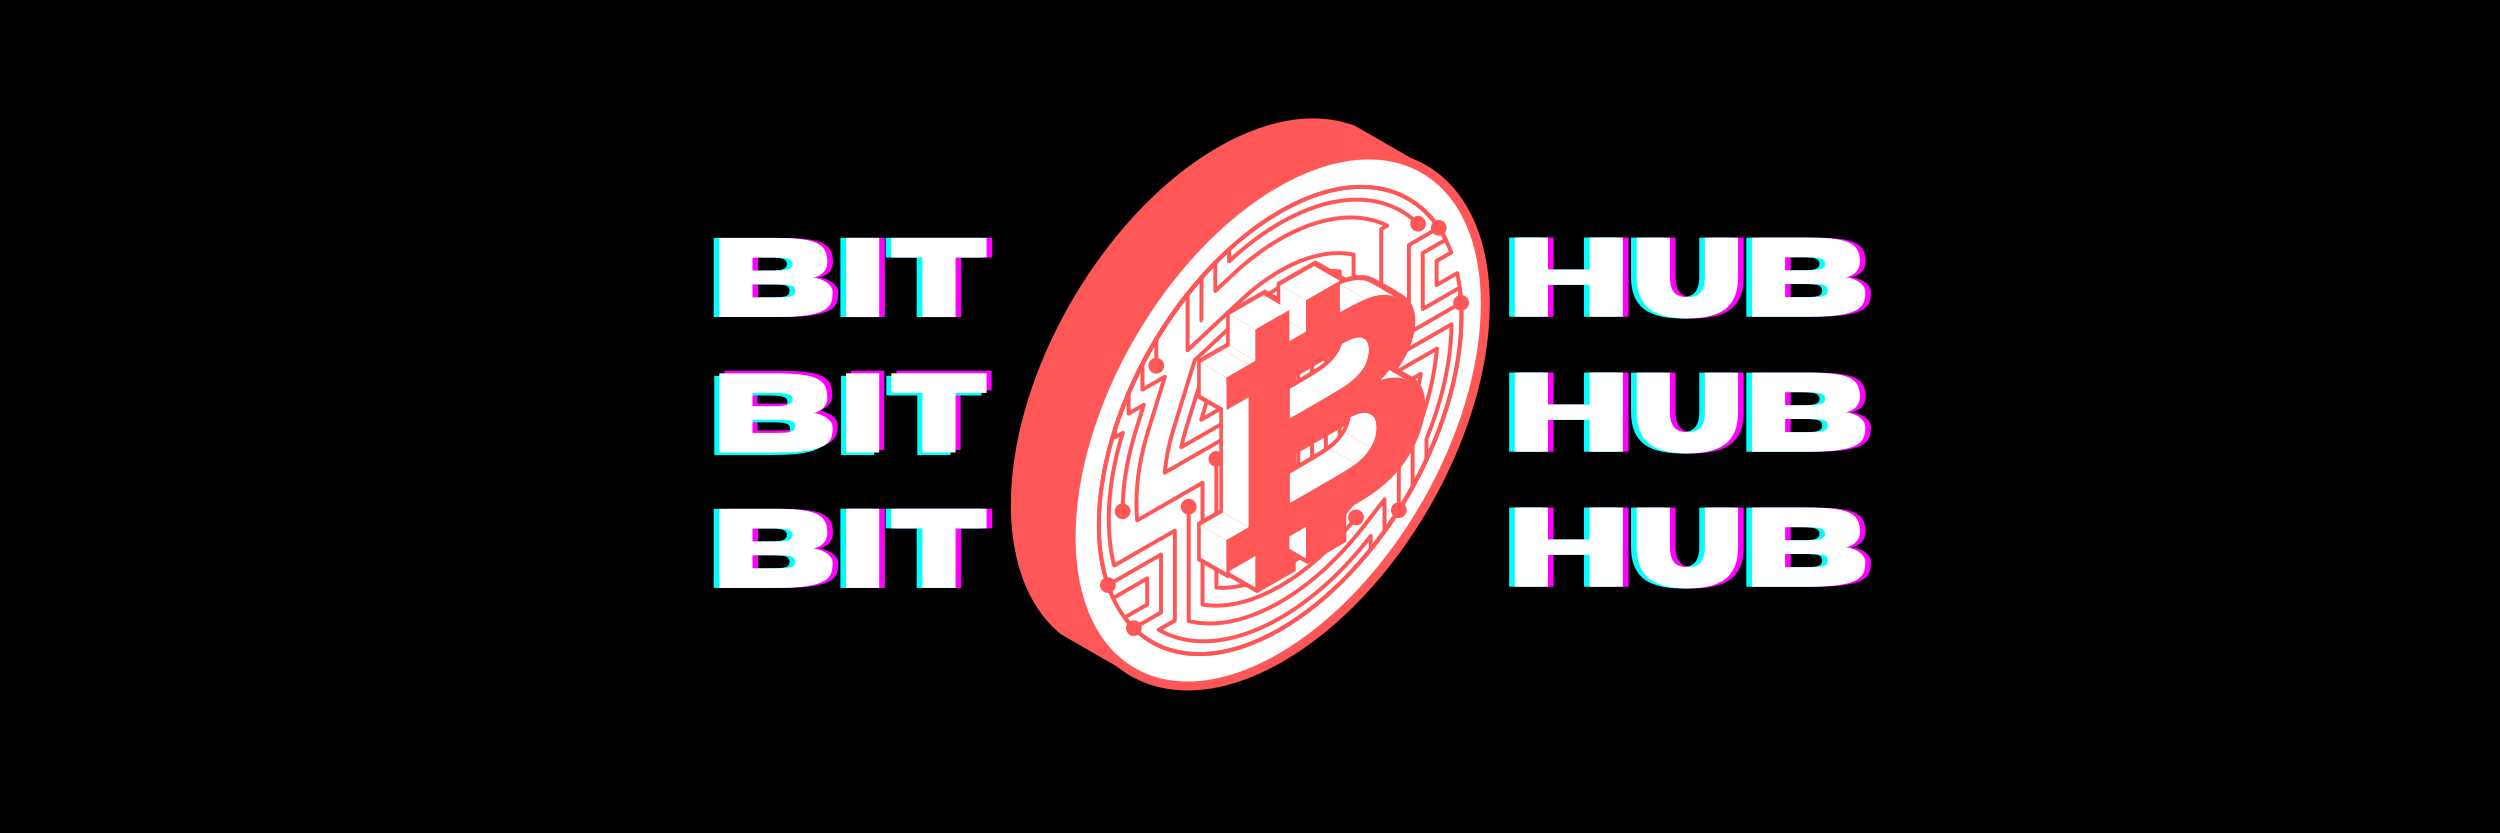 <?xml version="1.0" encoding="UTF-8"?>
<svg xmlns="http://www.w3.org/2000/svg" xmlns:xlink="http://www.w3.org/1999/xlink" width="450pt" height="150pt" viewBox="0 0 450 150" version="1.2">
<defs>
<g>
<symbol overflow="visible" id="glyph0-0">
<path style="stroke:none;" d=""/>
</symbol>
<symbol overflow="visible" id="glyph0-1">
<path style="stroke:none;" d="M 21.047 0 L 15.062 0 L 15.062 -5.75 L 7.562 -5.75 L 7.562 0 L 1.594 0 L 1.594 -14.25 L 7.562 -14.25 L 7.562 -8.484 L 15.062 -8.484 L 15.062 -14.25 L 21.047 -14.25 Z M 21.047 0 "/>
</symbol>
<symbol overflow="visible" id="glyph0-2">
<path style="stroke:none;" d="M 10.016 0.312 C 6.535 0.312 4.094 -0.41 2.688 -1.859 C 1.488 -3.066 0.891 -4.816 0.891 -7.109 L 0.891 -14.234 L 6.875 -14.234 L 6.875 -7.109 C 6.875 -6.117 7.039 -5.332 7.375 -4.75 C 7.852 -3.926 8.734 -3.516 10.016 -3.516 C 11.305 -3.516 12.191 -3.926 12.672 -4.75 C 13.004 -5.344 13.172 -6.129 13.172 -7.109 L 13.172 -14.234 L 19.141 -14.234 L 19.141 -7.031 C 19.141 -4.789 18.551 -3.066 17.375 -1.859 C 15.945 -0.41 13.492 0.312 10.016 0.312 Z M 10.016 0.312 "/>
</symbol>
<symbol overflow="visible" id="glyph0-3">
<path style="stroke:none;" d="M 11.797 0 L 1.594 0 L 1.594 -14.234 L 12.016 -14.234 C 13.867 -14.234 15.395 -14.148 16.594 -13.984 C 17.789 -13.816 18.711 -13.551 19.359 -13.188 C 20.016 -12.82 20.457 -12.363 20.688 -11.812 C 20.914 -11.258 21.031 -10.594 21.031 -9.812 C 21.008 -9.207 20.844 -8.703 20.531 -8.297 C 20.219 -7.898 19.848 -7.602 19.422 -7.406 C 19.004 -7.207 18.641 -7.109 18.328 -7.109 C 18.641 -7.109 19.004 -7.047 19.422 -6.922 C 19.836 -6.805 20.238 -6.633 20.625 -6.406 C 21.02 -6.176 21.348 -5.895 21.609 -5.562 C 21.867 -5.227 22 -4.848 22 -4.422 C 22 -3.867 21.938 -3.359 21.812 -2.891 C 21.688 -2.43 21.426 -2.02 21.031 -1.656 C 20.645 -1.301 20.07 -1 19.312 -0.75 C 18.562 -0.508 17.578 -0.32 16.359 -0.188 C 15.141 -0.062 13.617 0 11.797 0 Z M 11.469 -8.344 C 12.344 -8.344 13.02 -8.383 13.5 -8.469 C 13.977 -8.551 14.305 -8.68 14.484 -8.859 C 14.672 -9.035 14.766 -9.258 14.766 -9.531 C 14.766 -9.812 14.672 -10.035 14.484 -10.203 C 14.305 -10.379 13.977 -10.508 13.5 -10.594 C 13.02 -10.676 12.344 -10.719 11.469 -10.719 L 7.562 -10.719 L 7.562 -8.344 Z M 11.469 -3.516 C 12.352 -3.516 13.07 -3.535 13.625 -3.578 C 14.188 -3.629 14.598 -3.738 14.859 -3.906 C 15.117 -4.07 15.25 -4.336 15.25 -4.703 C 15.25 -5.078 15.117 -5.348 14.859 -5.516 C 14.598 -5.68 14.188 -5.785 13.625 -5.828 C 13.07 -5.867 12.352 -5.891 11.469 -5.891 L 7.562 -5.891 L 7.562 -3.516 Z M 11.469 -3.516 "/>
</symbol>
<symbol overflow="visible" id="glyph1-0">
<path style="stroke:none;" d=""/>
</symbol>
<symbol overflow="visible" id="glyph1-1">
<path style="stroke:none;" d="M 11.797 0 L 1.594 0 L 1.594 -14.234 L 12.016 -14.234 C 13.867 -14.234 15.395 -14.148 16.594 -13.984 C 17.789 -13.816 18.711 -13.551 19.359 -13.188 C 20.016 -12.82 20.457 -12.363 20.688 -11.812 C 20.914 -11.258 21.031 -10.594 21.031 -9.812 C 21.008 -9.207 20.844 -8.703 20.531 -8.297 C 20.219 -7.898 19.848 -7.602 19.422 -7.406 C 19.004 -7.207 18.641 -7.109 18.328 -7.109 C 18.641 -7.109 19.004 -7.047 19.422 -6.922 C 19.836 -6.805 20.238 -6.633 20.625 -6.406 C 21.02 -6.176 21.348 -5.895 21.609 -5.562 C 21.867 -5.227 22 -4.848 22 -4.422 C 22 -3.867 21.938 -3.359 21.812 -2.891 C 21.688 -2.43 21.426 -2.02 21.031 -1.656 C 20.645 -1.301 20.07 -1 19.312 -0.75 C 18.562 -0.508 17.578 -0.32 16.359 -0.188 C 15.141 -0.062 13.617 0 11.797 0 Z M 11.469 -8.344 C 12.344 -8.344 13.02 -8.383 13.5 -8.469 C 13.977 -8.551 14.305 -8.68 14.484 -8.859 C 14.672 -9.035 14.766 -9.258 14.766 -9.531 C 14.766 -9.812 14.672 -10.035 14.484 -10.203 C 14.305 -10.379 13.977 -10.508 13.5 -10.594 C 13.02 -10.676 12.344 -10.719 11.469 -10.719 L 7.562 -10.719 L 7.562 -8.344 Z M 11.469 -3.516 C 12.352 -3.516 13.07 -3.535 13.625 -3.578 C 14.188 -3.629 14.598 -3.738 14.859 -3.906 C 15.117 -4.07 15.25 -4.336 15.25 -4.703 C 15.25 -5.078 15.117 -5.348 14.859 -5.516 C 14.598 -5.68 14.188 -5.785 13.625 -5.828 C 13.07 -5.867 12.352 -5.891 11.469 -5.891 L 7.562 -5.891 L 7.562 -3.516 Z M 11.469 -3.516 "/>
</symbol>
<symbol overflow="visible" id="glyph1-2">
<path style="stroke:none;" d="M 7.562 0 L 1.594 0 L 1.594 -14.25 L 7.562 -14.25 Z M 7.562 0 "/>
</symbol>
<symbol overflow="visible" id="glyph1-3">
<path style="stroke:none;" d="M 12.156 0 L 6.172 0 L 6.172 -10.719 L 0.594 -10.719 L 0.594 -14.25 L 17.734 -14.25 L 17.734 -10.719 L 12.156 -10.719 Z M 12.156 0 "/>
</symbol>
</g>
<clipPath id="clip1">
  <path d="M 181.926 21 L 268.176 21 L 268.176 125 L 181.926 125 Z M 181.926 21 "/>
</clipPath>
</defs>
<g id="surface1">
<rect x="0" y="0" width="450" height="150" style="fill:rgb(100%,100%,100%);fill-opacity:1;stroke:none;"/>
<rect x="0" y="0" width="450" height="150" style="fill:rgb(100%,100%,100%);fill-opacity:1;stroke:none;"/>
<rect x="0" y="0" width="450" height="150" style="fill:rgb(0%,0%,0%);fill-opacity:1;stroke:none;"/>
<g clip-path="url(#clip1)" clip-rule="nonzero">
<path style=" stroke:none;fill-rule:evenodd;fill:rgb(100%,34.119%,34.119%);fill-opacity:1;" d="M 200.996 119.945 L 190.945 114.156 L 189.715 113.062 L 189.691 113.039 C 183.855 107.41 181.957 98.746 181.957 90.914 C 181.949 68.922 196.059 43.41 213.516 30.289 C 216.602 27.969 219.961 25.91 223.492 24.332 C 228.852 21.938 234.906 20.559 240.754 21.742 C 241.258 21.844 241.773 21.988 242.266 22.125 C 242.785 22.27 243.41 22.434 243.898 22.652 L 243.977 22.688 L 253.953 28.434 C 262.594 31.727 268.16 40.953 268.16 54.684 C 268.16 78.465 251.527 107.207 230.883 119.102 C 218.969 125.965 208.172 125.766 200.996 119.945 "/>
</g>
<path style=" stroke:none;fill-rule:evenodd;fill:rgb(100%,34.119%,34.119%);fill-opacity:1;" d="M 253.273 29.906 L 243.238 24.125 C 242.77 23.914 240.984 23.434 240.434 23.324 C 231.352 21.484 221.551 26.266 214.488 31.578 C 197.414 44.406 183.566 69.453 183.57 90.914 C 183.574 98.281 185.312 106.574 190.816 111.879 L 191.898 112.844 L 201.934 118.625 C 201.164 117.941 200.527 117.383 199.832 116.602 C 193.699 109.676 192.949 98.816 194.027 90.055 C 196.629 68.891 211.445 44.398 230.078 33.672 C 236.469 29.992 244.543 27.348 251.898 29.453 L 253.273 29.906 "/>
<path style=" stroke:none;fill-rule:evenodd;fill:rgb(100%,100%,100%);fill-opacity:1;" d="M 193.605 96.695 C 193.605 119.902 209.934 129.309 230.074 117.703 C 250.219 106.102 266.547 77.887 266.547 54.68 C 266.547 31.477 250.219 22.07 230.078 33.672 C 209.934 45.277 193.605 73.492 193.605 96.695 "/>
<path style=" stroke:none;fill-rule:evenodd;fill:rgb(100%,100%,100%);fill-opacity:1;" d="M 197.438 94.492 C 197.434 115.258 212.047 123.676 230.074 113.293 C 248.102 102.906 262.715 77.656 262.715 56.887 C 262.715 36.121 248.105 27.699 230.078 38.086 C 212.051 48.469 197.438 73.723 197.438 94.492 "/>
<path style=" stroke:none;fill-rule:evenodd;fill:rgb(100%,100%,100%);fill-opacity:1;" d="M 260.867 45.449 L 258.234 46.965 L 258.234 51.312 L 261.945 49.176 C 262.449 51.512 262.715 54.086 262.715 56.887 C 262.715 77.656 248.102 102.906 230.074 113.293 C 212.047 123.676 197.434 115.258 197.438 94.492 C 197.438 73.723 212.051 48.469 230.078 38.086 C 244.297 29.895 256.395 33.406 260.867 45.449 "/>
<path style=" stroke:none;fill-rule:evenodd;fill:rgb(100%,100%,100%);fill-opacity:1;" d="M 259.871 43.152 L 255.742 45.531 L 255.742 55.617 L 262.395 51.785 C 262.605 53.391 262.715 55.094 262.715 56.887 C 262.715 77.656 248.102 102.906 230.074 113.293 C 218.188 120.141 207.785 118.809 202.078 111.156 L 206.137 108.82 L 206.137 104.117 L 200.004 107.652 C 198.348 104.105 197.438 99.684 197.438 94.492 C 197.438 73.723 212.051 48.469 230.078 38.086 C 243.352 30.441 254.77 32.988 259.871 43.152 "/>
<path style=" stroke:none;fill-rule:evenodd;fill:rgb(100%,100%,100%);fill-opacity:1;" d="M 209.305 85.078 L 221.082 78.293 L 221.082 102.602 C 223.859 102.531 226.918 101.574 230.074 99.758 C 233.988 97.504 237.777 94.082 241.102 89.785 L 246.449 82.863 L 246.449 81.551 L 247.914 77.949 C 248.02 77.688 248.125 77.426 248.227 77.164 L 240.801 81.441 L 240.801 48.852 C 237.609 48.488 233.922 49.406 230.078 51.621 C 227.965 52.84 225.867 54.406 223.852 56.289 L 214.703 64.844 L 210.891 77.203 C 210.055 79.91 209.523 82.559 209.305 85.078 "/>
<path style=" stroke:none;fill-rule:evenodd;fill:rgb(100%,100%,100%);fill-opacity:1;" d="M 212.289 80.492 L 223.574 73.992 L 223.574 99.273 C 225.625 98.984 227.82 98.188 230.074 96.887 C 233.523 94.902 236.855 91.895 239.781 88.109 L 243.957 82.707 L 243.957 82.492 L 238.309 85.746 L 238.309 51.98 C 235.793 51.98 232.988 52.812 230.078 54.492 C 228.215 55.562 226.371 56.941 224.594 58.602 L 216.535 66.137 L 213.176 77.027 C 212.812 78.195 212.52 79.355 212.289 80.492 "/>
<path style=" stroke:none;fill-rule:evenodd;fill:rgb(100%,100%,100%);fill-opacity:1;" d="M 215.855 75.566 L 226.062 69.688 L 226.062 95.742 C 227.359 95.383 228.703 94.809 230.074 94.02 C 232.059 92.875 233.996 91.344 235.82 89.48 L 235.82 55.281 C 234.016 55.516 232.074 56.207 230.078 57.359 C 228.465 58.289 226.871 59.48 225.332 60.918 L 218.367 67.43 L 215.855 75.566 "/>
<path style=" stroke:none;fill-rule:evenodd;fill:rgb(100%,100%,100%);fill-opacity:1;" d="M 219.648 70.512 L 228.555 65.383 L 228.555 91.926 C 229.055 91.703 229.562 91.441 230.074 91.148 C 231.184 90.512 232.273 89.73 233.328 88.82 L 233.328 58.812 C 232.277 59.117 231.188 59.59 230.078 60.23 C 228.719 61.012 227.371 62.016 226.074 63.23 L 220.199 68.719 L 219.648 70.512 "/>
<path style=" stroke:none;fill-rule:evenodd;fill:rgb(100%,34.119%,34.119%);fill-opacity:1;" d="M 261.371 45.766 L 258.941 47.168 L 258.941 50.699 L 262.121 48.867 C 262.289 48.773 262.508 48.828 262.602 49 C 262.621 49.031 262.637 49.066 262.645 49.102 C 262.898 50.289 263.098 51.539 263.227 52.855 C 263.359 54.148 263.422 55.492 263.422 56.887 C 263.422 67.332 259.75 78.902 253.816 89.16 C 247.879 99.414 239.676 108.371 230.605 113.598 C 225.309 116.645 220.297 118.09 215.852 118.09 C 212.625 118.09 209.699 117.332 207.172 115.879 C 204.645 114.422 202.523 112.27 200.91 109.484 C 198.688 105.641 197.438 100.59 197.438 94.488 C 197.438 84.043 201.105 72.473 207.043 62.215 C 212.98 51.957 221.184 43.004 230.254 37.777 C 232.246 36.629 234.203 35.707 236.098 35.008 C 241.312 33.078 246.113 32.805 250.188 34.004 C 254.277 35.211 257.633 37.898 259.945 41.891 C 260.555 42.945 261.094 44.094 261.551 45.324 C 261.613 45.5 261.535 45.688 261.371 45.766 Z M 258.41 46.656 L 260.781 45.293 C 260.359 44.199 259.875 43.184 259.332 42.242 C 257.117 38.414 253.902 35.836 249.988 34.684 C 246.059 33.523 241.41 33.797 236.344 35.672 C 234.48 36.359 232.566 37.262 230.609 38.391 L 230.605 38.391 C 221.648 43.551 213.535 52.41 207.656 62.57 C 201.777 72.727 198.145 84.168 198.145 94.488 C 198.141 100.461 199.359 105.395 201.523 109.133 C 203.07 111.809 205.105 113.871 207.527 115.266 C 209.945 116.66 212.754 117.387 215.852 117.387 C 220.176 117.387 225.07 115.973 230.254 112.984 C 239.211 107.824 247.324 98.961 253.203 88.805 C 259.082 78.648 262.715 67.207 262.715 56.887 C 262.715 55.504 262.648 54.18 262.523 52.922 C 262.414 51.816 262.254 50.746 262.051 49.723 L 258.793 51.598 C 258.734 51.641 258.664 51.664 258.586 51.664 C 258.391 51.664 258.234 51.508 258.234 51.312 L 258.234 46.965 C 258.234 46.84 258.297 46.723 258.41 46.656 "/>
<path style=" stroke:none;fill-rule:evenodd;fill:rgb(100%,34.119%,34.119%);fill-opacity:1;" d="M 260.395 43.461 L 256.453 45.73 L 256.453 55.004 L 262.57 51.48 C 262.738 51.383 262.957 51.438 263.055 51.609 C 263.078 51.652 263.094 51.703 263.102 51.754 C 263.207 52.574 263.289 53.41 263.344 54.266 C 263.395 55.109 263.422 55.98 263.422 56.887 C 263.422 67.332 259.75 78.902 253.816 89.16 C 247.879 99.414 239.676 108.371 230.605 113.594 L 230.605 113.598 C 224.703 116.996 219.156 118.402 214.344 118.035 C 209.328 117.652 205.117 115.344 202.148 111.367 C 202.031 111.207 202.066 110.988 202.223 110.871 C 202.238 110.859 202.254 110.848 202.273 110.84 L 206.137 108.613 L 206.137 104.727 L 200.531 107.957 C 200.363 108.055 200.148 107.996 200.047 107.828 L 200.035 107.801 C 199.184 105.977 198.527 103.93 198.086 101.668 C 197.66 99.473 197.438 97.078 197.438 94.488 C 197.438 84.043 201.105 72.473 207.043 62.215 C 212.98 51.957 221.184 43.004 230.254 37.777 C 230.996 37.352 231.734 36.953 232.465 36.59 C 238.465 33.59 244.035 32.691 248.754 33.648 C 253.5 34.609 257.371 37.441 259.945 41.891 L 259.957 41.91 C 260.16 42.262 260.355 42.621 260.543 42.992 C 260.625 43.164 260.562 43.367 260.395 43.461 Z M 255.922 45.223 L 259.758 43.012 C 259.625 42.758 259.488 42.508 259.344 42.262 L 259.332 42.242 C 256.863 37.973 253.152 35.262 248.613 34.34 C 244.047 33.414 238.633 34.297 232.781 37.219 C 232.062 37.578 231.336 37.969 230.605 38.391 C 221.648 43.551 213.535 52.41 207.656 62.57 C 201.777 72.727 198.145 84.168 198.145 94.488 C 198.145 97.027 198.363 99.379 198.785 101.535 C 199.184 103.594 199.77 105.469 200.516 107.152 L 206.316 103.812 C 206.367 103.781 206.426 103.766 206.492 103.766 C 206.688 103.766 206.844 103.922 206.844 104.117 L 206.844 108.816 C 206.844 108.938 206.781 109.059 206.668 109.121 L 202.957 111.258 C 205.785 114.875 209.723 116.973 214.398 117.328 C 219.07 117.688 224.48 116.309 230.25 112.984 L 230.254 112.984 C 239.211 107.824 247.324 98.961 253.203 88.805 C 259.082 78.648 262.715 67.207 262.715 56.887 C 262.715 56.012 262.688 55.152 262.637 54.309 C 262.594 53.641 262.535 52.988 262.461 52.355 L 256.297 55.91 C 256.238 55.945 256.172 55.969 256.098 55.969 C 255.902 55.969 255.742 55.812 255.742 55.613 L 255.742 45.527 C 255.742 45.406 255.809 45.289 255.922 45.223 "/>
<path style=" stroke:none;fill-rule:evenodd;fill:rgb(100%,34.119%,34.119%);fill-opacity:1;" d="M 259.684 42.227 C 260.363 41.832 260.594 40.973 260.203 40.293 C 259.812 39.617 258.945 39.387 258.266 39.773 C 257.695 40.109 257.438 40.773 257.609 41.379 L 253.43 43.789 C 253.324 43.848 253.254 43.961 253.25 44.082 L 253.25 59.918 C 253.25 60.207 253.578 60.367 253.801 60.215 L 261.988 55.5 C 262.43 55.949 263.137 56.062 263.711 55.734 C 264.387 55.336 264.621 54.48 264.23 53.801 C 263.836 53.121 262.973 52.895 262.289 53.281 C 261.719 53.617 261.465 54.277 261.633 54.887 L 253.961 59.305 L 253.961 44.297 L 257.965 41.992 C 258.406 42.441 259.109 42.555 259.684 42.227 Z M 200.133 106.547 C 199.461 106.934 198.578 106.703 198.195 106.027 C 197.801 105.355 198.039 104.48 198.711 104.094 C 199.281 103.766 199.992 103.879 200.438 104.328 L 208.785 99.516 C 209.012 99.363 209.336 99.523 209.336 99.812 L 209.336 110.266 C 209.332 110.387 209.266 110.5 209.16 110.559 L 205.457 112.691 C 205.625 113.301 205.371 113.961 204.801 114.297 C 204.121 114.684 203.254 114.457 202.863 113.777 C 202.473 113.098 202.703 112.238 203.383 111.844 C 203.953 111.516 204.66 111.629 205.102 112.078 L 208.629 110.047 L 208.629 100.426 L 200.789 104.941 C 200.957 105.547 200.703 106.219 200.133 106.547 "/>
<path style=" stroke:none;fill-rule:evenodd;fill:rgb(100%,34.119%,34.119%);fill-opacity:1;" d="M 254.254 41.285 C 254.816 41.832 255.711 41.824 256.262 41.27 C 256.812 40.707 256.801 39.82 256.246 39.27 C 255.758 38.789 255.016 38.734 254.465 39.098 C 251.84 36.941 248.73 35.816 245.258 35.613 C 239.965 35.332 234.777 37.238 230.254 39.836 C 227.156 41.621 224.242 43.816 221.598 46.227 L 221.598 44.891 C 221.598 44.578 221.223 44.422 221 44.629 C 218.488 46.93 216.18 49.406 214.035 52.047 C 209.473 57.676 205.688 63.961 202.824 70.609 C 201.883 72.801 201.047 75.023 200.32 77.297 C 200.301 77.348 200.297 77.395 200.301 77.441 L 200.301 78.746 C 200.301 79.035 200.629 79.195 200.852 79.043 L 201.5 78.668 C 200.094 83.469 199.227 88.449 199.223 93.461 C 199.223 96.285 199.504 99.148 200.207 101.887 C 200.277 102.148 200.562 102.215 200.75 102.094 L 211.117 96.121 L 211.117 111.48 L 208.391 113.055 C 208.285 113.113 208.215 113.227 208.211 113.348 C 208.207 113.488 208.281 113.605 208.387 113.668 C 212.191 115.863 216.496 116.199 220.754 115.383 C 224.242 114.703 227.535 113.301 230.605 111.539 C 236.086 108.383 240.934 103.977 245.008 99.172 C 245.469 98.625 245.922 98.074 246.367 97.516 L 246.367 98.891 C 246.367 99.207 246.75 99.363 246.973 99.145 L 247 99.113 C 251 94.148 254.391 88.656 257.086 82.883 C 257.117 82.82 257.125 82.758 257.117 82.695 L 257.117 79.113 C 259.707 72.73 261.449 65.828 261.625 58.926 C 261.629 58.738 261.633 58.555 261.633 58.371 C 261.633 58.203 261.523 58.062 261.355 58.023 C 261.266 58.004 261.176 58.02 261.102 58.062 L 252.129 63.23 C 251.684 62.781 250.98 62.668 250.406 62.996 C 249.727 63.395 249.496 64.25 249.887 64.93 C 250.281 65.609 251.145 65.836 251.824 65.449 C 252.398 65.113 252.652 64.453 252.484 63.844 L 260.914 58.988 C 260.734 65.797 258.988 72.617 256.438 78.902 C 256.418 78.945 256.41 78.992 256.41 79.043 L 256.41 82.656 C 253.891 88.043 250.75 93.188 247.078 97.875 L 247.078 96.488 C 247.078 96.41 247.051 96.328 246.996 96.262 C 246.852 96.09 246.578 96.094 246.441 96.273 C 242.238 101.707 237.16 106.688 231.289 110.309 C 230.945 110.52 230.602 110.723 230.25 110.926 C 227.508 112.5 224.602 113.777 221.512 114.496 C 217.359 115.457 213.09 115.34 209.289 113.355 L 211.625 112.008 C 211.66 111.992 211.691 111.969 211.723 111.938 C 211.789 111.867 211.828 111.785 211.828 111.688 L 211.828 95.508 C 211.828 95.238 211.535 95.066 211.297 95.203 L 200.781 101.258 C 200.176 98.707 199.93 96.078 199.93 93.461 C 199.938 88.223 200.898 83.023 202.434 78.027 C 202.445 77.996 202.449 77.965 202.453 77.93 C 202.461 77.652 202.164 77.473 201.922 77.609 L 201.012 78.133 L 201.012 77.461 C 202.852 71.73 205.41 66.242 208.531 61.098 C 211.961 55.465 216.074 50.223 220.887 45.703 L 220.887 47.039 C 220.887 47.055 220.891 47.074 220.891 47.094 C 220.938 47.375 221.273 47.488 221.484 47.297 C 224.273 44.695 227.297 42.355 230.609 40.449 C 234.605 38.156 239.102 36.418 243.758 36.297 C 247.586 36.215 251.086 37.254 253.992 39.625 C 253.711 40.164 253.805 40.836 254.254 41.285 "/>
<path style=" stroke:none;fill-rule:evenodd;fill:rgb(100%,34.119%,34.119%);fill-opacity:1;" d="M 215.383 91.203 C 215.383 90.426 214.746 89.789 213.965 89.789 C 213.184 89.789 212.543 90.426 212.543 91.203 C 212.543 91.863 212.996 92.418 213.609 92.574 L 213.609 111.781 C 213.609 111.961 213.73 112.086 213.879 112.125 C 217.961 113.129 222.215 112.383 226.07 110.867 C 227.641 110.254 229.145 109.508 230.605 108.668 C 231.543 108.129 232.457 107.551 233.352 106.938 C 238.082 103.688 242.184 99.551 245.688 95.027 L 248.859 90.926 L 248.859 95.621 C 248.859 95.934 249.242 96.094 249.461 95.875 C 249.477 95.859 249.488 95.844 249.5 95.828 C 251.352 93.258 253.051 90.57 254.586 87.801 C 254.621 87.73 254.637 87.66 254.629 87.594 L 254.629 79.742 L 254.969 78.902 C 257.055 73.773 258.531 68.312 259 62.785 C 259.016 62.629 258.922 62.48 258.777 62.426 C 258.664 62.383 258.551 62.398 258.461 62.453 L 248.98 67.914 L 248.98 41.43 L 249.875 40.914 C 249.977 40.855 250.047 40.742 250.051 40.621 C 250.055 40.469 249.969 40.348 249.852 40.289 C 246.008 38.414 241.754 38.465 237.688 39.547 C 235.074 40.246 232.594 41.359 230.254 42.707 C 227.168 44.477 224.336 46.672 221.738 49.094 L 219.105 51.555 L 219.105 47.293 C 219.105 46.98 218.723 46.82 218.504 47.039 L 218.496 47.043 C 216.137 49.449 213.957 52.027 211.949 54.734 C 208.312 59.66 205.242 64.992 202.82 70.617 C 202.801 70.664 202.793 70.715 202.793 70.766 L 202.793 74.441 C 202.793 74.734 203.121 74.891 203.344 74.738 L 205.281 73.621 L 204.043 77.633 C 202.746 81.855 201.891 86.23 201.738 90.648 C 201.113 90.797 200.648 91.359 200.648 92.023 C 200.648 92.805 201.285 93.441 202.066 93.441 C 202.848 93.441 203.484 92.805 203.484 92.023 C 203.484 91.375 203.043 90.828 202.445 90.66 C 202.602 86.312 203.445 81.996 204.723 77.844 L 206.223 72.977 C 206.234 72.945 206.242 72.91 206.242 72.879 C 206.25 72.598 205.953 72.418 205.711 72.559 L 203.504 73.828 L 203.504 70.832 C 206.598 63.66 210.785 56.895 215.867 50.957 C 216.691 50.004 217.527 49.074 218.395 48.168 L 218.395 52.371 C 218.398 52.391 218.398 52.406 218.402 52.426 C 218.449 52.707 218.781 52.824 218.992 52.629 L 222.227 49.609 C 224.777 47.223 227.578 45.066 230.609 43.316 C 232.707 42.109 234.914 41.102 237.238 40.41 C 241.094 39.27 245.199 39.047 248.922 40.645 L 248.473 40.906 C 248.438 40.922 248.406 40.941 248.375 40.973 C 248.309 41.043 248.27 41.125 248.27 41.227 L 248.27 68.527 C 248.27 68.801 248.562 68.969 248.801 68.832 L 258.23 63.402 C 257.715 68.625 256.281 73.785 254.309 78.637 L 253.949 79.527 C 253.93 79.574 253.918 79.621 253.918 79.672 L 253.918 87.535 C 252.582 89.941 251.137 92.258 249.566 94.508 L 249.566 89.887 C 249.566 89.805 249.539 89.723 249.484 89.66 C 249.34 89.484 249.07 89.488 248.934 89.668 L 245.125 94.598 C 241.234 99.629 236.504 104.254 231.051 107.582 C 230.785 107.742 230.52 107.902 230.25 108.055 C 225.676 110.684 220.152 112.605 214.82 111.605 C 214.652 111.574 214.484 111.539 214.32 111.504 L 214.32 92.574 C 214.93 92.418 215.383 91.863 215.383 91.203 "/>
<path style=" stroke:none;fill-rule:evenodd;fill:rgb(100%,34.119%,34.119%);fill-opacity:1;" d="M 250.363 91.828 C 250.363 92.605 251 93.242 251.781 93.242 C 252.562 93.242 253.203 92.605 253.203 91.828 C 253.203 91.172 252.75 90.613 252.137 90.457 L 252.137 80.367 L 252.844 78.629 C 254.32 74.984 255.441 71.234 256.094 67.355 C 256.145 67.016 255.766 66.84 255.535 67.008 L 247.148 71.84 C 246.703 71.391 246 71.277 245.426 71.605 C 244.746 72 244.516 72.859 244.906 73.539 C 245.301 74.215 246.164 74.445 246.844 74.059 C 247.418 73.723 247.672 73.059 247.5 72.453 L 255.262 67.98 C 254.613 71.539 253.547 75.016 252.188 78.363 L 251.457 80.156 C 251.438 80.199 251.426 80.246 251.426 80.297 L 251.426 90.457 C 250.816 90.613 250.363 91.172 250.363 91.828 Z M 242.965 92.273 C 243.445 91.652 244.332 91.539 244.953 92.016 C 245.574 92.5 245.691 93.375 245.211 94 C 244.805 94.527 244.098 94.688 243.516 94.43 C 239.91 98.879 235.574 102.93 230.617 105.793 L 230.605 105.801 C 226.387 108.227 221.316 109.98 216.395 109.176 C 216.238 109.148 216.098 109.016 216.098 108.828 L 216.098 87.512 L 204.879 93.977 C 204.742 94.055 204.559 94.043 204.434 93.902 C 204.383 93.848 204.355 93.777 204.348 93.703 C 204.246 92.676 204.203 91.625 204.203 90.59 C 204.203 86.137 205.027 81.703 206.332 77.457 L 209.074 68.57 L 205.836 70.434 C 205.609 70.586 205.281 70.43 205.281 70.141 L 205.281 65.547 C 205.277 65.484 205.289 65.414 205.324 65.348 L 205.602 64.82 C 208.473 59.422 211.941 54.316 215.996 49.73 L 216.012 49.711 C 216.234 49.492 216.617 49.652 216.617 49.965 L 216.617 57.707 L 216.262 57.707 L 216.504 57.965 C 216.457 58.008 216.395 58.043 216.328 58.051 C 216.078 58.102 215.891 57.887 215.906 57.676 L 215.906 50.91 C 212.051 55.395 208.727 60.363 205.992 65.598 L 205.992 69.527 L 209.5 67.504 C 209.742 67.367 210.043 67.547 210.031 67.828 C 210.031 67.859 210.023 67.891 210.016 67.922 L 207.008 77.668 C 205.727 81.82 204.914 86.234 204.914 90.59 L 204.914 90.594 C 204.914 91.43 204.945 92.258 205.008 93.086 L 216.277 86.594 C 216.516 86.457 216.809 86.629 216.809 86.902 L 216.809 108.523 C 221.473 109.184 226.262 107.48 230.25 105.188 C 235.133 102.367 239.41 98.371 242.957 93.992 C 242.578 93.492 242.562 92.793 242.965 92.273 "/>
<path style=" stroke:none;fill-rule:evenodd;fill:rgb(100%,34.119%,34.119%);fill-opacity:1;" d="M 220.363 82.598 C 220.363 81.816 219.727 81.18 218.945 81.18 C 218.164 81.18 217.527 81.816 217.527 82.598 C 217.527 83.254 217.98 83.809 218.59 83.969 L 218.59 105.773 C 218.59 105.98 218.758 106.121 218.938 106.129 C 223.023 106.422 227.109 104.941 230.605 102.93 L 230.617 102.926 C 235.465 100.129 239.645 96.078 243.051 91.676 L 249.574 83.238 C 249.621 83.172 249.648 83.098 249.648 83.02 L 249.648 80.992 L 250.719 78.355 C 251.535 76.344 252.23 74.297 252.785 72.195 L 252.801 72.148 C 252.887 71.816 252.508 71.59 252.258 71.766 L 244 76.523 L 244 45.848 C 244 45.664 243.871 45.535 243.719 45.5 C 240.438 44.801 237.039 45.43 233.957 46.645 C 232.672 47.152 231.449 47.758 230.254 48.445 L 230.246 48.445 C 227.699 49.922 225.371 51.711 223.223 53.719 L 214.125 62.223 L 214.125 52.941 C 214.125 52.629 213.742 52.469 213.52 52.691 L 213.492 52.723 C 211.438 55.312 209.555 58.035 207.844 60.863 L 207.832 60.902 L 207.824 60.895 C 207.781 60.969 207.766 61.043 207.773 61.113 L 207.773 64.465 C 207.164 64.621 206.711 65.18 206.711 65.836 C 206.711 66.613 207.348 67.25 208.129 67.25 C 208.91 67.25 209.547 66.613 209.547 65.836 C 209.547 65.18 209.094 64.621 208.484 64.465 L 208.484 61.176 C 209.992 58.684 211.637 56.281 213.414 53.973 L 213.414 63.008 C 213.402 63.223 213.586 63.438 213.84 63.387 C 213.902 63.375 213.965 63.34 214.012 63.297 L 223.707 54.234 C 225.82 52.262 228.102 50.508 230.609 49.059 C 234.363 46.898 238.914 45.316 243.289 46.137 L 243.289 77.137 C 243.289 77.406 243.582 77.578 243.82 77.441 L 251.887 72.797 C 251.379 74.59 250.77 76.363 250.062 78.09 L 248.969 80.781 C 248.949 80.824 248.938 80.871 248.938 80.926 L 248.938 82.902 L 242.488 91.242 C 239.137 95.574 235.02 99.566 230.25 102.316 C 226.977 104.203 223.137 105.629 219.301 105.441 L 219.301 83.969 C 219.91 83.809 220.363 83.254 220.363 82.598 "/>
<path style=" stroke:none;fill-rule:evenodd;fill:rgb(100%,34.119%,34.119%);fill-opacity:1;" d="M 210.078 84.43 L 221.258 77.988 C 221.43 77.891 221.645 77.949 221.742 78.117 C 221.773 78.172 221.789 78.234 221.789 78.293 L 221.789 102.234 C 223.039 102.164 224.348 101.918 225.703 101.488 C 227.18 101.02 228.707 100.34 230.25 99.449 C 232.191 98.332 234.102 96.926 235.934 95.266 C 237.766 93.609 239.527 91.699 241.172 89.566 L 246.449 82.742 L 246.449 81.551 C 246.449 81.504 246.457 81.457 246.473 81.418 L 247.871 77.977 L 241.332 81.746 C 241.16 81.844 240.945 81.785 240.848 81.617 C 240.812 81.559 240.801 81.5 240.801 81.438 L 240.797 81.438 L 240.797 49.168 C 239.324 49.043 237.742 49.191 236.09 49.617 C 234.328 50.074 232.488 50.84 230.605 51.926 L 230.609 51.926 C 229.559 52.531 228.512 53.223 227.484 53.992 C 226.461 54.762 225.445 55.613 224.449 56.547 L 215.367 65.035 L 211.582 77.309 C 211.168 78.648 210.828 79.973 210.566 81.27 C 210.352 82.332 210.191 83.391 210.078 84.43 Z M 221.082 78.906 L 209.859 85.367 C 209.797 85.414 209.715 85.438 209.625 85.43 C 209.43 85.414 209.285 85.242 209.305 85.047 C 209.414 83.777 209.605 82.469 209.875 81.129 C 210.141 79.805 210.484 78.457 210.902 77.102 L 214.715 64.75 C 214.73 64.688 214.766 64.633 214.812 64.586 L 223.961 56.031 C 224.973 55.086 226.008 54.219 227.059 53.43 C 228.117 52.637 229.184 51.93 230.254 51.312 C 232.191 50.199 234.09 49.406 235.91 48.938 C 237.762 48.457 239.531 48.312 241.176 48.496 C 241.359 48.508 241.508 48.66 241.508 48.848 L 241.508 80.828 L 248.402 76.855 C 248.492 76.805 248.602 76.793 248.707 76.832 C 248.887 76.902 248.977 77.105 248.906 77.289 L 248.754 77.684 L 248.594 78.082 L 247.156 81.621 L 247.156 82.848 C 247.156 82.93 247.133 83.012 247.082 83.078 L 241.734 90 C 240.062 92.16 238.273 94.102 236.41 95.789 C 234.535 97.484 232.586 98.922 230.605 100.062 C 229.008 100.98 227.438 101.684 225.914 102.164 C 224.383 102.648 222.898 102.91 221.477 102.953 C 221.461 102.953 221.449 102.953 221.434 102.953 C 221.238 102.953 221.082 102.797 221.082 102.602 L 221.082 78.906 "/>
<path style=" stroke:none;fill-rule:evenodd;fill:rgb(100%,34.119%,34.119%);fill-opacity:1;" d="M 213.152 79.785 L 223.75 73.684 C 223.918 73.586 224.133 73.645 224.23 73.812 C 224.27 73.875 224.285 73.941 224.281 74.008 L 224.281 98.859 C 225.16 98.707 226.066 98.461 226.992 98.121 C 228.059 97.73 229.148 97.215 230.25 96.582 C 231.957 95.598 233.637 94.359 235.25 92.902 C 236.859 91.445 238.406 89.766 239.855 87.891 L 243.238 83.512 L 238.84 86.047 C 238.668 86.145 238.453 86.086 238.355 85.918 C 238.324 85.863 238.309 85.801 238.309 85.742 L 238.309 52.336 C 237.18 52.371 235.996 52.578 234.77 52.949 C 233.422 53.359 232.027 53.977 230.605 54.793 C 229.684 55.324 228.766 55.934 227.859 56.613 C 226.957 57.289 226.066 58.039 225.188 58.859 L 217.199 66.328 L 213.867 77.129 C 213.691 77.695 213.527 78.273 213.379 78.855 C 213.297 79.172 213.223 79.48 213.152 79.785 Z M 223.574 74.602 L 212.816 80.797 C 212.746 80.836 212.66 80.852 212.57 80.836 C 212.379 80.797 212.254 80.609 212.293 80.422 C 212.414 79.828 212.547 79.246 212.691 78.68 C 212.84 78.109 213.004 77.523 213.191 76.922 L 216.547 66.043 C 216.562 65.98 216.598 65.922 216.645 65.879 L 224.703 58.344 C 225.594 57.512 226.508 56.746 227.434 56.051 C 228.363 55.352 229.305 54.73 230.254 54.184 C 231.723 53.336 233.168 52.703 234.562 52.277 C 235.977 51.848 237.34 51.629 238.629 51.625 L 238.664 51.625 C 238.859 51.625 239.016 51.785 239.016 51.98 L 239.016 85.133 L 244.105 82.199 C 244.164 82.16 244.234 82.137 244.312 82.137 C 244.508 82.137 244.664 82.293 244.664 82.488 L 244.664 82.707 C 244.664 82.781 244.641 82.855 244.59 82.922 L 240.414 88.324 C 238.945 90.227 237.367 91.938 235.723 93.426 C 234.07 94.918 232.352 96.184 230.605 97.191 C 229.465 97.848 228.336 98.379 227.238 98.785 C 226.121 99.195 225.031 99.473 223.973 99.621 C 223.957 99.625 223.941 99.625 223.926 99.625 C 223.73 99.625 223.574 99.469 223.574 99.273 L 223.574 74.602 "/>
<path style=" stroke:none;fill-rule:evenodd;fill:rgb(100%,34.119%,34.119%);fill-opacity:1;" d="M 216.812 74.809 L 226.238 69.379 C 226.41 69.281 226.625 69.34 226.723 69.508 C 226.758 69.57 226.773 69.637 226.77 69.703 L 226.77 95.27 C 227.258 95.117 227.754 94.93 228.262 94.711 C 228.918 94.43 229.582 94.094 230.25 93.711 C 231.23 93.145 232.199 92.488 233.141 91.742 C 234.055 91.023 234.945 90.219 235.816 89.336 L 235.816 55.688 C 235.059 55.816 234.277 56.023 233.477 56.312 C 232.539 56.652 231.578 57.102 230.605 57.664 C 229.812 58.121 229.02 58.645 228.23 59.234 C 227.457 59.816 226.688 60.465 225.93 61.172 L 219.031 67.621 Z M 226.062 70.297 L 216.387 75.871 C 216.305 75.918 216.203 75.93 216.105 75.902 C 215.918 75.844 215.816 75.648 215.871 75.461 L 218.379 67.332 C 218.395 67.273 218.43 67.215 218.477 67.168 L 225.445 60.656 C 226.215 59.934 227.008 59.273 227.809 58.672 C 228.613 58.066 229.434 57.527 230.254 57.051 C 231.266 56.469 232.266 56.004 233.234 55.648 C 234.215 55.297 235.172 55.059 236.094 54.934 C 236.121 54.93 236.145 54.926 236.172 54.926 C 236.367 54.926 236.527 55.082 236.527 55.277 L 236.527 89.48 C 236.527 89.57 236.492 89.66 236.426 89.727 C 235.508 90.668 234.555 91.523 233.582 92.293 C 232.605 93.066 231.609 93.742 230.605 94.32 C 229.906 94.723 229.219 95.07 228.543 95.363 C 227.859 95.656 227.18 95.898 226.512 96.082 C 226.48 96.09 226.449 96.094 226.418 96.094 C 226.223 96.094 226.062 95.938 226.062 95.742 L 226.062 70.297 "/>
<path style=" stroke:none;fill-rule:evenodd;fill:rgb(100%,34.119%,34.119%);fill-opacity:1;" d="M 220.602 69.758 L 228.73 65.074 C 228.898 64.977 229.117 65.035 229.215 65.203 C 229.246 65.262 229.262 65.32 229.262 65.383 L 229.262 91.371 C 229.344 91.332 229.422 91.289 229.504 91.25 C 229.754 91.121 230.004 90.984 230.254 90.84 C 230.789 90.535 231.328 90.184 231.867 89.797 C 232.363 89.441 232.852 89.062 233.328 88.66 L 233.328 59.289 C 232.961 59.414 232.59 59.555 232.211 59.719 C 231.688 59.949 231.148 60.223 230.609 60.535 L 230.586 60.543 C 229.926 60.926 229.262 61.363 228.605 61.855 C 227.957 62.344 227.309 62.887 226.668 63.484 L 220.863 68.914 Z M 228.551 65.992 L 220.176 70.816 C 220.094 70.863 219.992 70.879 219.895 70.848 C 219.711 70.793 219.605 70.594 219.66 70.406 L 220.211 68.625 C 220.23 68.566 220.262 68.508 220.312 68.461 L 226.184 62.969 C 226.836 62.359 227.504 61.801 228.184 61.293 C 228.859 60.785 229.543 60.332 230.234 59.934 L 230.254 59.922 C 230.816 59.598 231.375 59.312 231.93 59.074 C 232.477 58.836 233.02 58.637 233.551 58.48 C 233.594 58.465 233.637 58.457 233.68 58.457 C 233.879 58.457 234.035 58.613 234.035 58.812 L 234.035 88.82 C 234.035 88.918 233.992 89.016 233.914 89.086 C 233.371 89.551 232.828 89.98 232.281 90.375 C 231.738 90.762 231.176 91.121 230.605 91.453 C 230.344 91.605 230.082 91.746 229.824 91.875 C 229.574 92.004 229.324 92.125 229.078 92.234 C 229.027 92.266 228.969 92.281 228.906 92.281 C 228.711 92.281 228.551 92.121 228.551 91.926 L 228.551 65.992 "/>
<path style=" stroke:none;fill-rule:evenodd;fill:rgb(100%,34.119%,34.119%);fill-opacity:1;" d="M 221.309 103.949 L 221.027 104.109 L 215.484 100.918 L 215.484 94.035 L 219.477 91.734 L 219.477 73.953 L 215.484 71.652 L 215.484 64.77 L 220.699 61.766 L 220.699 56.113 L 227.684 52.09 L 229.797 53.309 L 229.797 50.871 L 236.781 46.848 L 242.195 49.965 C 243.84 49.461 245.801 49.254 247.254 50.039 L 247.266 50.047 L 247.277 50.051 C 248.238 50.605 249.234 51.113 250.203 51.656 C 250.812 51.996 251.418 52.348 252.004 52.73 C 252.473 53.031 253 53.395 253.383 53.801 C 254.43 54.898 254.754 56.402 254.754 57.871 C 254.754 60.832 253.367 63.902 251.641 66.344 L 253.938 67.668 C 254.039 67.719 254.133 67.773 254.227 67.836 L 254.707 68.109 L 254.68 68.16 C 254.789 68.25 254.891 68.344 254.988 68.441 C 257.512 70.957 256.469 75.688 255.32 78.598 C 253.613 82.918 250.703 86.379 246.867 88.984 C 246.25 89.406 245.609 89.801 244.973 90.191 C 244.094 90.73 243.211 91.262 242.328 91.789 L 242.328 97.523 L 235.344 101.547 L 233.227 100.328 L 233.227 102.766 L 226.242 106.789 Z M 239.336 64.289 C 237.324 65.434 235.324 66.605 233.32 67.766 L 233.32 68.434 C 234.465 67.766 235.605 67.09 236.73 66.387 C 237.625 65.832 238.562 65.121 239.336 64.289 Z M 241.918 76.781 C 240.875 77.332 239.84 77.926 238.832 78.504 L 233.32 81.68 L 233.32 83.691 C 234.078 83.254 234.832 82.816 235.586 82.371 C 236.281 81.957 236.977 81.539 237.664 81.109 C 238.152 80.801 238.668 80.477 239.129 80.125 C 240.281 79.246 241.305 78.105 241.918 76.781 "/>
<path style=" stroke:none;fill-rule:evenodd;fill:rgb(100%,100%,100%);fill-opacity:1;" d="M 224.777 65.66 L 220.129 62.984 L 221.352 62.281 L 226 64.957 L 224.777 65.66 "/>
<path style=" stroke:none;fill-rule:evenodd;fill:rgb(100%,100%,100%);fill-opacity:1;" d="M 226 64.957 L 221.352 62.281 L 221.352 56.629 L 226 59.305 L 226 64.957 "/>
<path style=" stroke:none;fill-rule:evenodd;fill:rgb(100%,100%,100%);fill-opacity:1;" d="M 235.098 59.715 L 230.449 57.039 L 230.449 51.387 L 235.098 54.062 L 235.098 59.715 "/>
<path style=" stroke:none;fill-rule:evenodd;fill:rgb(100%,100%,100%);fill-opacity:1;" d="M 232.086 61.453 L 227.438 58.773 L 230.449 57.039 L 235.098 59.715 L 232.086 61.453 "/>
<path style=" stroke:none;fill-rule:evenodd;fill:rgb(100%,100%,100%);fill-opacity:1;" d="M 226 59.305 L 221.352 56.629 L 227.438 53.121 L 232.086 55.801 L 226 59.305 "/>
<path style=" stroke:none;fill-rule:evenodd;fill:rgb(100%,100%,100%);fill-opacity:1;" d="M 235.098 54.062 L 230.449 51.387 L 236.539 47.883 L 241.184 50.559 L 235.098 54.062 "/>
<path style=" stroke:none;fill-rule:evenodd;fill:rgb(100%,100%,100%);fill-opacity:1;" d="M 241.184 56.227 L 236.539 53.551 C 237.969 52.754 239.707 51.812 241.215 51.184 L 245.863 53.859 C 244.355 54.492 242.617 55.434 241.184 56.227 "/>
<path style=" stroke:none;fill-rule:evenodd;fill:rgb(100%,100%,100%);fill-opacity:1;" d="M 245.863 53.859 L 241.215 51.184 C 242.805 50.547 244.957 50.004 246.582 50.828 L 251.23 53.504 C 249.445 52.723 247.598 53.164 245.863 53.859 "/>
<path style=" stroke:none;fill-rule:evenodd;fill:rgb(100%,100%,100%);fill-opacity:1;" d="M 248.492 68.414 L 243.844 65.738 C 245.32 65.316 247.188 65.008 248.613 65.773 L 253.262 68.453 C 251.754 67.699 250.051 67.973 248.492 68.414 "/>
<path style=" stroke:none;fill-rule:evenodd;fill:rgb(100%,100%,100%);fill-opacity:1;" d="M 235.098 100.516 L 230.449 97.836 L 230.449 92.152 L 235.098 94.832 L 235.098 100.516 "/>
<path style=" stroke:none;fill-rule:evenodd;fill:rgb(100%,100%,100%);fill-opacity:1;" d="M 226 105.754 L 221.352 103.078 L 221.352 97.395 L 226 100.07 L 226 105.754 "/>
<path style=" stroke:none;fill-rule:evenodd;fill:rgb(100%,100%,100%);fill-opacity:1;" d="M 220.781 103.078 L 216.137 100.398 L 216.137 94.551 L 220.781 97.227 L 220.781 103.078 "/>
<path style=" stroke:none;fill-rule:evenodd;fill:rgb(100%,100%,100%);fill-opacity:1;" d="M 220.781 97.227 L 216.137 94.551 L 220.129 92.25 L 224.777 94.926 L 220.781 97.227 "/>
<path style=" stroke:none;fill-rule:evenodd;fill:rgb(100%,100%,100%);fill-opacity:1;" d="M 224.777 94.926 L 220.129 92.25 L 220.129 68.832 L 224.777 71.512 L 224.777 94.926 "/>
<path style=" stroke:none;fill-rule:evenodd;fill:rgb(100%,100%,100%);fill-opacity:1;" d="M 220.781 73.812 L 216.137 71.133 L 216.137 65.285 L 220.781 67.961 L 220.781 73.812 "/>
<path style=" stroke:none;fill-rule:evenodd;fill:rgb(100%,100%,100%);fill-opacity:1;" d="M 220.781 67.961 L 216.137 65.285 L 220.129 62.984 L 224.777 65.66 L 220.781 67.961 "/>
<path style="fill:none;stroke-width:1.898;stroke-linecap:butt;stroke-linejoin:miter;stroke:rgb(100%,100%,100%);stroke-opacity:1;stroke-miterlimit:22.926;" d="M 6048.092 6751.811 L 5689.868 6958.664 L 5997.778 7136.528 L 6356.303 6929.675 Z M 6048.092 6751.811 " transform="matrix(0.013,0,0,-0.013,142.365,155.3)"/>
<path style=" stroke:none;fill-rule:evenodd;fill:rgb(100%,100%,100%);fill-opacity:1;" d="M 232.176 75.328 L 227.531 72.648 C 230.559 70.906 234.031 68.969 236.961 67.148 C 239.383 65.641 241.887 63.223 241.766 60.141 C 241.734 59.352 241.543 58.605 240.801 58.227 L 245.77 61.109 C 246.797 61.988 246.406 64.137 245.957 65.207 C 245.07 67.34 243.27 68.801 241.359 69.977 C 238.438 71.773 235.176 73.602 232.176 75.328 "/>
<path style=" stroke:none;fill-rule:evenodd;fill:rgb(100%,100%,100%);fill-opacity:1;" d="M 232.176 90.578 L 227.531 87.902 C 230.535 86.172 233.754 84.367 236.762 82.559 C 237.551 82.086 238.707 81.387 239.43 80.836 L 244.074 83.512 C 242.926 84.387 240.297 85.902 239.016 86.641 L 232.176 90.578 "/>
<path style=" stroke:none;fill-rule:evenodd;fill:rgb(100%,100%,100%);fill-opacity:1;" d="M 244.074 83.512 L 239.43 80.836 C 240.543 79.984 241.379 79.082 242.109 77.887 L 246.754 80.562 C 246.023 81.758 245.188 82.664 244.074 83.512 "/>
<path style=" stroke:none;fill-rule:evenodd;fill:rgb(100%,100%,100%);fill-opacity:1;" d="M 246.754 80.562 L 242.109 77.887 C 242.914 76.52 243.445 74.629 242.996 73.102 C 242.844 72.586 242.602 72.219 242.152 71.93 L 247.008 74.75 C 248.262 75.785 247.801 78.418 247.16 79.805 L 246.754 80.562 "/>
<path style=" stroke:none;fill-rule:evenodd;fill:rgb(100%,34.119%,34.119%);fill-opacity:1;" d="M 224.777 65.66 L 226 64.957 L 226 59.305 L 232.086 55.801 L 232.086 61.453 L 235.098 59.715 L 235.098 54.062 L 241.184 50.559 L 241.184 56.227 C 243.195 55.105 244.754 54.32 245.863 53.859 C 248.73 52.676 251.004 52.855 252.488 54.414 C 253.238 55.203 253.609 56.359 253.609 57.871 C 253.609 61.184 251.641 65.227 248.492 68.414 C 250.711 67.766 252.41 67.848 253.609 68.66 C 255.871 70.203 255.891 74.094 254.238 78.27 C 252.621 82.371 249.855 85.703 246.117 88.246 C 245.281 88.812 243.637 89.824 241.184 91.277 L 241.184 97.008 L 235.098 100.516 L 235.098 94.832 L 232.086 96.566 L 232.086 102.25 L 226 105.754 L 226 100.07 L 220.781 103.078 L 220.781 97.227 L 224.777 94.926 L 224.777 71.512 L 220.781 73.812 L 220.781 67.961 Z M 233.59 66.434 L 232.176 67.246 L 232.176 75.328 C 234.633 73.91 240.918 70.332 242.359 69.34 C 244.766 67.68 246.414 65.398 246.414 63.023 C 246.414 60.773 245.07 60.195 242.707 61.293 C 241.551 61.828 236.367 64.82 233.59 66.422 Z M 232.176 81.164 L 232.176 90.578 L 239.016 86.641 C 241.668 85.113 243.359 84.062 244.074 83.512 C 245.172 82.684 246.066 81.703 246.754 80.562 C 247.445 79.414 247.793 78.223 247.793 76.973 C 247.793 74.891 246.73 73.969 244.688 74.461 C 243.684 74.707 241.5 75.793 238.141 77.73 L 232.176 81.164 "/>
<g style="fill:rgb(100%,0%,100%);fill-opacity:1;">
  <use xlink:href="#glyph0-1" x="272.09" y="81.309"/>
</g>
<g style="fill:rgb(100%,0%,100%);fill-opacity:1;">
  <use xlink:href="#glyph0-2" x="294.728" y="81.309"/>
</g>
<g style="fill:rgb(100%,0%,100%);fill-opacity:1;">
  <use xlink:href="#glyph0-3" x="314.775" y="81.309"/>
</g>
<g style="fill:rgb(0%,100%,100%);fill-opacity:1;">
  <use xlink:href="#glyph0-1" x="270.056" y="81.309"/>
</g>
<g style="fill:rgb(0%,100%,100%);fill-opacity:1;">
  <use xlink:href="#glyph0-2" x="292.694" y="81.309"/>
</g>
<g style="fill:rgb(0%,100%,100%);fill-opacity:1;">
  <use xlink:href="#glyph0-3" x="312.741" y="81.309"/>
</g>
<g style="fill:rgb(100%,100%,100%);fill-opacity:1;">
  <use xlink:href="#glyph0-1" x="271.073" y="81.309"/>
</g>
<g style="fill:rgb(100%,100%,100%);fill-opacity:1;">
  <use xlink:href="#glyph0-2" x="293.711" y="81.309"/>
</g>
<g style="fill:rgb(100%,100%,100%);fill-opacity:1;">
  <use xlink:href="#glyph0-3" x="313.758" y="81.309"/>
</g>
<g style="fill:rgb(100%,0%,100%);fill-opacity:1;">
  <use xlink:href="#glyph0-1" x="272.09" y="57.011"/>
</g>
<g style="fill:rgb(100%,0%,100%);fill-opacity:1;">
  <use xlink:href="#glyph0-2" x="294.728" y="57.011"/>
</g>
<g style="fill:rgb(100%,0%,100%);fill-opacity:1;">
  <use xlink:href="#glyph0-3" x="314.775" y="57.011"/>
</g>
<g style="fill:rgb(0%,100%,100%);fill-opacity:1;">
  <use xlink:href="#glyph0-1" x="270.056" y="57.011"/>
</g>
<g style="fill:rgb(0%,100%,100%);fill-opacity:1;">
  <use xlink:href="#glyph0-2" x="292.694" y="57.011"/>
</g>
<g style="fill:rgb(0%,100%,100%);fill-opacity:1;">
  <use xlink:href="#glyph0-3" x="312.741" y="57.011"/>
</g>
<g style="fill:rgb(100%,100%,100%);fill-opacity:1;">
  <use xlink:href="#glyph0-1" x="271.073" y="57.011"/>
</g>
<g style="fill:rgb(100%,100%,100%);fill-opacity:1;">
  <use xlink:href="#glyph0-2" x="293.711" y="57.011"/>
</g>
<g style="fill:rgb(100%,100%,100%);fill-opacity:1;">
  <use xlink:href="#glyph0-3" x="313.758" y="57.011"/>
</g>
<g style="fill:rgb(100%,0%,100%);fill-opacity:1;">
  <use xlink:href="#glyph0-1" x="272.09" y="105.607"/>
</g>
<g style="fill:rgb(100%,0%,100%);fill-opacity:1;">
  <use xlink:href="#glyph0-2" x="294.728" y="105.607"/>
</g>
<g style="fill:rgb(100%,0%,100%);fill-opacity:1;">
  <use xlink:href="#glyph0-3" x="314.775" y="105.607"/>
</g>
<g style="fill:rgb(0%,100%,100%);fill-opacity:1;">
  <use xlink:href="#glyph0-1" x="270.056" y="105.607"/>
</g>
<g style="fill:rgb(0%,100%,100%);fill-opacity:1;">
  <use xlink:href="#glyph0-2" x="292.694" y="105.607"/>
</g>
<g style="fill:rgb(0%,100%,100%);fill-opacity:1;">
  <use xlink:href="#glyph0-3" x="312.741" y="105.607"/>
</g>
<g style="fill:rgb(100%,100%,100%);fill-opacity:1;">
  <use xlink:href="#glyph0-1" x="271.073" y="105.607"/>
</g>
<g style="fill:rgb(100%,100%,100%);fill-opacity:1;">
  <use xlink:href="#glyph0-2" x="293.711" y="105.607"/>
</g>
<g style="fill:rgb(100%,100%,100%);fill-opacity:1;">
  <use xlink:href="#glyph0-3" x="313.758" y="105.607"/>
</g>
<g style="fill:rgb(100%,0%,100%);fill-opacity:1;">
  <use xlink:href="#glyph1-1" x="128.793" y="80.984"/>
</g>
<g style="fill:rgb(100%,0%,100%);fill-opacity:1;">
  <use xlink:href="#glyph1-2" x="151.6" y="80.984"/>
</g>
<g style="fill:rgb(100%,0%,100%);fill-opacity:1;">
  <use xlink:href="#glyph1-3" x="160.754" y="80.984"/>
</g>
<g style="fill:rgb(0%,100%,100%);fill-opacity:1;">
  <use xlink:href="#glyph1-1" x="126.981" y="81.907"/>
</g>
<g style="fill:rgb(0%,100%,100%);fill-opacity:1;">
  <use xlink:href="#glyph1-2" x="149.788" y="81.907"/>
</g>
<g style="fill:rgb(0%,100%,100%);fill-opacity:1;">
  <use xlink:href="#glyph1-3" x="158.942" y="81.907"/>
</g>
<g style="fill:rgb(100%,100%,100%);fill-opacity:1;">
  <use xlink:href="#glyph1-1" x="127.887" y="81.445"/>
</g>
<g style="fill:rgb(100%,100%,100%);fill-opacity:1;">
  <use xlink:href="#glyph1-2" x="150.694" y="81.445"/>
</g>
<g style="fill:rgb(100%,100%,100%);fill-opacity:1;">
  <use xlink:href="#glyph1-3" x="159.848" y="81.445"/>
</g>
<g style="fill:rgb(100%,0%,100%);fill-opacity:1;">
  <use xlink:href="#glyph1-1" x="128.904" y="57.065"/>
</g>
<g style="fill:rgb(100%,0%,100%);fill-opacity:1;">
  <use xlink:href="#glyph1-2" x="151.711" y="57.065"/>
</g>
<g style="fill:rgb(100%,0%,100%);fill-opacity:1;">
  <use xlink:href="#glyph1-3" x="160.865" y="57.065"/>
</g>
<g style="fill:rgb(0%,100%,100%);fill-opacity:1;">
  <use xlink:href="#glyph1-1" x="126.87" y="57.065"/>
</g>
<g style="fill:rgb(0%,100%,100%);fill-opacity:1;">
  <use xlink:href="#glyph1-2" x="149.677" y="57.065"/>
</g>
<g style="fill:rgb(0%,100%,100%);fill-opacity:1;">
  <use xlink:href="#glyph1-3" x="158.831" y="57.065"/>
</g>
<g style="fill:rgb(100%,100%,100%);fill-opacity:1;">
  <use xlink:href="#glyph1-1" x="127.887" y="57.065"/>
</g>
<g style="fill:rgb(100%,100%,100%);fill-opacity:1;">
  <use xlink:href="#glyph1-2" x="150.694" y="57.065"/>
</g>
<g style="fill:rgb(100%,100%,100%);fill-opacity:1;">
  <use xlink:href="#glyph1-3" x="159.848" y="57.065"/>
</g>
<g style="fill:rgb(100%,0%,100%);fill-opacity:1;">
  <use xlink:href="#glyph1-1" x="128.904" y="105.825"/>
</g>
<g style="fill:rgb(100%,0%,100%);fill-opacity:1;">
  <use xlink:href="#glyph1-2" x="151.711" y="105.825"/>
</g>
<g style="fill:rgb(100%,0%,100%);fill-opacity:1;">
  <use xlink:href="#glyph1-3" x="160.865" y="105.825"/>
</g>
<g style="fill:rgb(0%,100%,100%);fill-opacity:1;">
  <use xlink:href="#glyph1-1" x="126.87" y="105.825"/>
</g>
<g style="fill:rgb(0%,100%,100%);fill-opacity:1;">
  <use xlink:href="#glyph1-2" x="149.677" y="105.825"/>
</g>
<g style="fill:rgb(0%,100%,100%);fill-opacity:1;">
  <use xlink:href="#glyph1-3" x="158.831" y="105.825"/>
</g>
<g style="fill:rgb(100%,100%,100%);fill-opacity:1;">
  <use xlink:href="#glyph1-1" x="127.887" y="105.825"/>
</g>
<g style="fill:rgb(100%,100%,100%);fill-opacity:1;">
  <use xlink:href="#glyph1-2" x="150.694" y="105.825"/>
</g>
<g style="fill:rgb(100%,100%,100%);fill-opacity:1;">
  <use xlink:href="#glyph1-3" x="159.848" y="105.825"/>
</g>
</g>
</svg>
